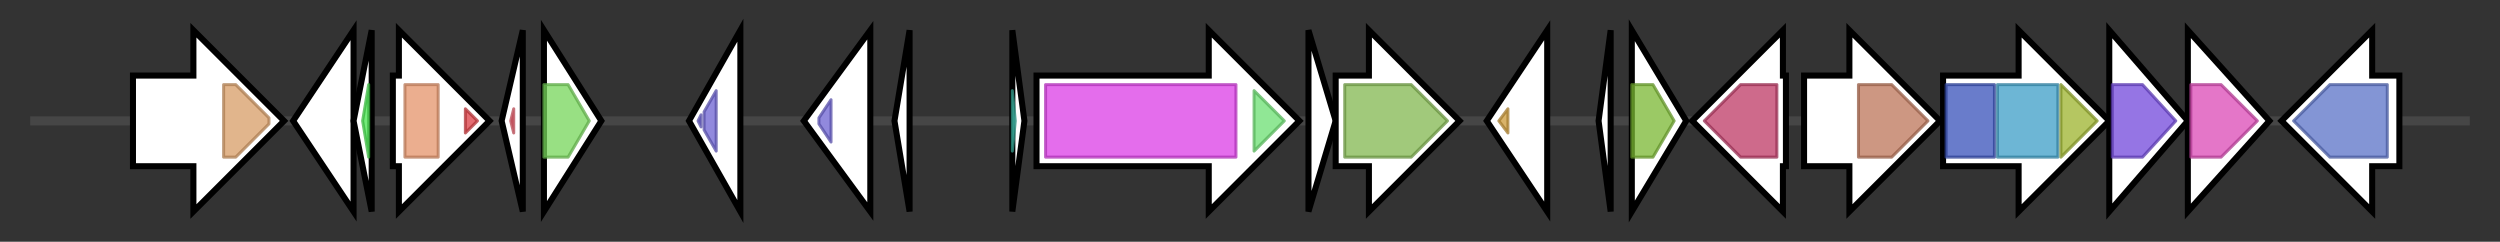 <svg version="1.1" baseProfile="full" xmlns="http://www.w3.org/2000/svg" width="827.3" height="80">
	<rect width="100%" height="100%" fill="#333333" stroke="none"/>
	<g>
		<line x1="10" y1="40.0" x2="817.3" y2="40.0" style="stroke:rgb(70,70,70); stroke-width:3 "/>
		<g>
			<title> (ctg3_127)</title>
			<polygon class=" (ctg3_127)" points="44,25 64,25 64,10 94,40 64,70 64,55 44,55" fill="rgb(255,255,255)" fill-opacity="1.0" stroke="rgb(0,0,0)" stroke-width="2"  />
			<g>
				<title>5_nucleotid_C (PF02872)
"5'-nucleotidase, C-terminal domain"</title>
				<polygon class="PF02872" points="74,28 78,28 89,39 89,41 78,52 74,52" stroke-linejoin="round" width="15" height="24" fill="rgb(215,156,101)" stroke="rgb(172,124,80)" stroke-width="1" opacity="0.75" />
			</g>
		</g>
		<g>
			<title> (ctg3_128)</title>
			<polygon class=" (ctg3_128)" points="97,40 117,10 117,70" fill="rgb(255,255,255)" fill-opacity="1.0" stroke="rgb(0,0,0)" stroke-width="2"  />
		</g>
		<g>
			<title> (ctg3_129)</title>
			<polygon class=" (ctg3_129)" points="117,40 123,10 123,70" fill="rgb(255,255,255)" fill-opacity="1.0" stroke="rgb(0,0,0)" stroke-width="2"  />
			<g>
				<title>DUF2187 (PF09953)
"Uncharacterized protein conserved in bacteria (DUF2187)"</title>
				<polygon class="PF09953" points="120,40 122,28 122,28 122,52 122,52" stroke-linejoin="round" width="5" height="24" fill="rgb(69,227,78)" stroke="rgb(55,181,62)" stroke-width="1" opacity="0.75" />
			</g>
		</g>
		<g>
			<title> (ctg3_130)</title>
			<polygon class=" (ctg3_130)" points="130,25 132,25 132,10 162,40 132,70 132,55 130,55" fill="rgb(255,255,255)" fill-opacity="1.0" stroke="rgb(0,0,0)" stroke-width="2"  />
			<g>
				<title>BPL_LplA_LipB (PF03099)
"Biotin/lipoate A/B protein ligase family"</title>
				<rect class="PF03099" x="134" y="28" stroke-linejoin="round" width="11" height="24" fill="rgb(228,147,105)" stroke="rgb(182,117,84)" stroke-width="1" opacity="0.75" />
			</g>
			<g>
				<title>Lip_prot_lig_C (PF10437)
"Bacterial lipoate protein ligase C-terminus"</title>
				<polygon class="PF10437" points="154,36 158,40 154,44" stroke-linejoin="round" width="8" height="24" fill="rgb(218,61,67)" stroke="rgb(174,48,53)" stroke-width="1" opacity="0.75" />
			</g>
		</g>
		<g>
			<title> (ctg3_131)</title>
			<polygon class=" (ctg3_131)" points="166,40 173,10 173,70" fill="rgb(255,255,255)" fill-opacity="1.0" stroke="rgb(0,0,0)" stroke-width="2"  />
			<g>
				<title>IDEAL (PF08858)
"IDEAL domain"</title>
				<polygon class="PF08858" points="169,40 170,36 170,44" stroke-linejoin="round" width="3" height="24" fill="rgb(226,86,99)" stroke="rgb(180,68,79)" stroke-width="1" opacity="0.75" />
			</g>
		</g>
		<g>
			<title> (ctg3_132)</title>
			<polygon class=" (ctg3_132)" points="180,10 199,40 180,70" fill="rgb(255,255,255)" fill-opacity="1.0" stroke="rgb(0,0,0)" stroke-width="2"  />
			<g>
				<title>ComK (PF06338)
"ComK protein"</title>
				<polygon class="PF06338" points="180,28 188,28 195,40 195,40 188,52 180,52" stroke-linejoin="round" width="15" height="24" fill="rgb(118,213,89)" stroke="rgb(94,170,71)" stroke-width="1" opacity="0.75" />
			</g>
		</g>
		<g>
			<title> (ctg3_133)</title>
			<polygon class=" (ctg3_133)" points="228,40 245,10 245,70" fill="rgb(255,255,255)" fill-opacity="1.0" stroke="rgb(0,0,0)" stroke-width="2"  />
			<g>
				<title>Lipoprotein_Ltp (PF07553)
"Host cell surface-exposed lipoprotein"</title>
				<polygon class="PF07553" points="231,40 232,38 232,42" stroke-linejoin="round" width="4" height="24" fill="rgb(108,98,209)" stroke="rgb(86,78,167)" stroke-width="1" opacity="0.75" />
			</g>
			<g>
				<title>Lipoprotein_Ltp (PF07553)
"Host cell surface-exposed lipoprotein"</title>
				<polygon class="PF07553" points="233,37 237,30 237,50 233,43" stroke-linejoin="round" width="4" height="24" fill="rgb(108,98,209)" stroke="rgb(86,78,167)" stroke-width="1" opacity="0.75" />
			</g>
		</g>
		<g>
			<title> (ctg3_134)</title>
			<polygon class=" (ctg3_134)" points="266,40 288,10 288,70" fill="rgb(255,255,255)" fill-opacity="1.0" stroke="rgb(0,0,0)" stroke-width="2"  />
			<g>
				<title>Lipoprotein_Ltp (PF07553)
"Host cell surface-exposed lipoprotein"</title>
				<polygon class="PF07553" points="270,40 270,40 270,40" stroke-linejoin="round" width="4" height="24" fill="rgb(108,98,209)" stroke="rgb(86,78,167)" stroke-width="1" opacity="0.75" />
			</g>
			<g>
				<title>Lipoprotein_Ltp (PF07553)
"Host cell surface-exposed lipoprotein"</title>
				<polygon class="PF07553" points="271,39 275,33 275,47 271,41" stroke-linejoin="round" width="4" height="24" fill="rgb(108,98,209)" stroke="rgb(86,78,167)" stroke-width="1" opacity="0.75" />
			</g>
		</g>
		<g>
			<title> (ctg3_135)</title>
			<polygon class=" (ctg3_135)" points="296,40 301,10 301,70" fill="rgb(255,255,255)" fill-opacity="1.0" stroke="rgb(0,0,0)" stroke-width="2"  />
		</g>
		<g>
			<title> (ctg3_136)</title>
			<polygon class=" (ctg3_136)" points="335,10 339,40 335,70" fill="rgb(255,255,255)" fill-opacity="1.0" stroke="rgb(0,0,0)" stroke-width="2"  />
			<g>
				<title>Gallidermin (PF02052)
"Gallidermin"</title>
				<polygon class="PF02052" points="335,30 336,40 335,50" stroke-linejoin="round" width="4" height="24" fill="rgb(66,195,175)" stroke="rgb(52,156,140)" stroke-width="1" opacity="0.75" />
			</g>
		</g>
		<g>
			<title> (ctg3_137)</title>
			<polygon class=" (ctg3_137)" points="343,25 400,25 400,10 430,40 400,70 400,55 343,55" fill="rgb(255,255,255)" fill-opacity="1.0" stroke="rgb(0,0,0)" stroke-width="2"  />
			<g>
				<title>Lant_dehydr_N (PF04738)
"Lantibiotic dehydratase, N terminus"</title>
				<rect class="PF04738" x="346" y="28" stroke-linejoin="round" width="63" height="24" fill="rgb(219,60,229)" stroke="rgb(175,47,183)" stroke-width="1" opacity="0.75" />
			</g>
			<g>
				<title>Lant_dehydr_C (PF14028)
"Lantibiotic biosynthesis dehydratase C-term"</title>
				<polygon class="PF14028" points="415,30 425,40 415,50" stroke-linejoin="round" width="13" height="24" fill="rgb(107,223,113)" stroke="rgb(85,178,90)" stroke-width="1" opacity="0.75" />
			</g>
		</g>
		<g>
			<title> (ctg3_138)</title>
			<polygon class=" (ctg3_138)" points="433,10 442,40 433,70" fill="rgb(255,255,255)" fill-opacity="1.0" stroke="rgb(0,0,0)" stroke-width="2"  />
		</g>
		<g>
			<title> (ctg3_139)</title>
			<polygon class=" (ctg3_139)" points="442,25 453,25 453,10 483,40 453,70 453,55 442,55" fill="rgb(255,255,255)" fill-opacity="1.0" stroke="rgb(0,0,0)" stroke-width="2"  />
			<g>
				<title>LANC_like (PF05147)
"Lanthionine synthetase C-like protein"</title>
				<polygon class="PF05147" points="445,28 467,28 479,40 467,52 445,52" stroke-linejoin="round" width="38" height="24" fill="rgb(129,182,79)" stroke="rgb(103,145,63)" stroke-width="1" opacity="0.75" />
			</g>
		</g>
		<g>
			<title> (ctg3_140)</title>
			<polygon class=" (ctg3_140)" points="492,40 512,10 512,70" fill="rgb(255,255,255)" fill-opacity="1.0" stroke="rgb(0,0,0)" stroke-width="2"  />
			<g>
				<title>Trans_reg_C (PF00486)
"Transcriptional regulatory protein, C terminal"</title>
				<polygon class="PF00486" points="496,40 499,36 499,44" stroke-linejoin="round" width="7" height="24" fill="rgb(204,153,57)" stroke="rgb(163,122,45)" stroke-width="1" opacity="0.75" />
			</g>
		</g>
		<g>
			<title> (ctg3_141)</title>
			<polygon class=" (ctg3_141)" points="529,40 533,10 533,70" fill="rgb(255,255,255)" fill-opacity="1.0" stroke="rgb(0,0,0)" stroke-width="2"  />
		</g>
		<g>
			<title> (ctg3_142)</title>
			<polygon class=" (ctg3_142)" points="540,10 558,40 540,70" fill="rgb(255,255,255)" fill-opacity="1.0" stroke="rgb(0,0,0)" stroke-width="2"  />
			<g>
				<title>Acetyltransf_1 (PF00583)
"Acetyltransferase (GNAT) family"</title>
				<polygon class="PF00583" points="540,28 547,28 554,40 547,52 540,52" stroke-linejoin="round" width="15" height="24" fill="rgb(121,183,50)" stroke="rgb(96,146,39)" stroke-width="1" opacity="0.75" />
			</g>
		</g>
		<g>
			<title> (ctg3_143)</title>
			<polygon class=" (ctg3_143)" points="591,25 590,25 590,10 560,40 590,70 590,55 591,55" fill="rgb(255,255,255)" fill-opacity="1.0" stroke="rgb(0,0,0)" stroke-width="2"  />
			<g>
				<title>UbiA (PF01040)
"UbiA prenyltransferase family"</title>
				<polygon class="PF01040" points="564,40 576,28 588,28 588,52 576,52" stroke-linejoin="round" width="26" height="24" fill="rgb(189,57,100)" stroke="rgb(151,45,80)" stroke-width="1" opacity="0.75" />
			</g>
		</g>
		<g>
			<title> (ctg3_144)</title>
			<polygon class=" (ctg3_144)" points="597,25 612,25 612,10 642,40 612,70 612,55 597,55" fill="rgb(255,255,255)" fill-opacity="1.0" stroke="rgb(0,0,0)" stroke-width="2"  />
			<g>
				<title>Chorismate_bind (PF00425)
"chorismate binding enzyme"</title>
				<polygon class="PF00425" points="615,28 626,28 638,40 626,52 615,52" stroke-linejoin="round" width="25" height="24" fill="rgb(188,116,88)" stroke="rgb(150,92,70)" stroke-width="1" opacity="0.75" />
			</g>
		</g>
		<g>
			<title> (ctg3_145)</title>
			<polygon class=" (ctg3_145)" points="643,25 668,25 668,10 698,40 668,70 668,55 643,55" fill="rgb(255,255,255)" fill-opacity="1.0" stroke="rgb(0,0,0)" stroke-width="2"  />
			<g>
				<title>TPP_enzyme_N (PF02776)
"Thiamine pyrophosphate enzyme, N-terminal TPP binding domain"</title>
				<rect class="PF02776" x="644" y="28" stroke-linejoin="round" width="16" height="24" fill="rgb(55,81,185)" stroke="rgb(44,64,148)" stroke-width="1" opacity="0.75" />
			</g>
			<g>
				<title>TPP_enzyme_M_2 (PF16582)
"Middle domain of thiamine pyrophosphate"</title>
				<rect class="PF16582" x="661" y="28" stroke-linejoin="round" width="20" height="24" fill="rgb(60,158,198)" stroke="rgb(47,126,158)" stroke-width="1" opacity="0.75" />
			</g>
			<g>
				<title>TPP_enzyme_C (PF02775)
"Thiamine pyrophosphate enzyme, C-terminal TPP binding domain"</title>
				<polygon class="PF02775" points="682,28 682,28 694,40 694,40 682,52 682,52" stroke-linejoin="round" width="12" height="24" fill="rgb(156,179,45)" stroke="rgb(124,143,36)" stroke-width="1" opacity="0.75" />
			</g>
		</g>
		<g>
			<title> (ctg3_146)</title>
			<polygon class=" (ctg3_146)" points="698,10 724,40 698,70" fill="rgb(255,255,255)" fill-opacity="1.0" stroke="rgb(0,0,0)" stroke-width="2"  />
			<g>
				<title>Abhydrolase_6 (PF12697)
"Alpha/beta hydrolase family"</title>
				<polygon class="PF12697" points="699,28 709,28 720,40 709,52 699,52" stroke-linejoin="round" width="23" height="24" fill="rgb(113,71,219)" stroke="rgb(90,56,175)" stroke-width="1" opacity="0.75" />
			</g>
		</g>
		<g>
			<title> (ctg3_147)</title>
			<polygon class=" (ctg3_147)" points="724,10 751,40 724,70" fill="rgb(255,255,255)" fill-opacity="1.0" stroke="rgb(0,0,0)" stroke-width="2"  />
			<g>
				<title>ECH_1 (PF00378)
"Enoyl-CoA hydratase/isomerase"</title>
				<polygon class="PF00378" points="725,28 735,28 747,40 735,52 725,52" stroke-linejoin="round" width="25" height="24" fill="rgb(218,72,181)" stroke="rgb(174,57,144)" stroke-width="1" opacity="0.75" />
			</g>
		</g>
		<g>
			<title> (ctg3_148)</title>
			<polygon class=" (ctg3_148)" points="794,25 785,25 785,10 755,40 785,70 785,55 794,55" fill="rgb(255,255,255)" fill-opacity="1.0" stroke="rgb(0,0,0)" stroke-width="2"  />
			<g>
				<title>Aminotran_1_2 (PF00155)
"Aminotransferase class I and II"</title>
				<polygon class="PF00155" points="759,40 771,28 790,28 790,52 771,52" stroke-linejoin="round" width="34" height="24" fill="rgb(89,113,198)" stroke="rgb(71,90,158)" stroke-width="1" opacity="0.75" />
			</g>
		</g>
	</g>
</svg>
